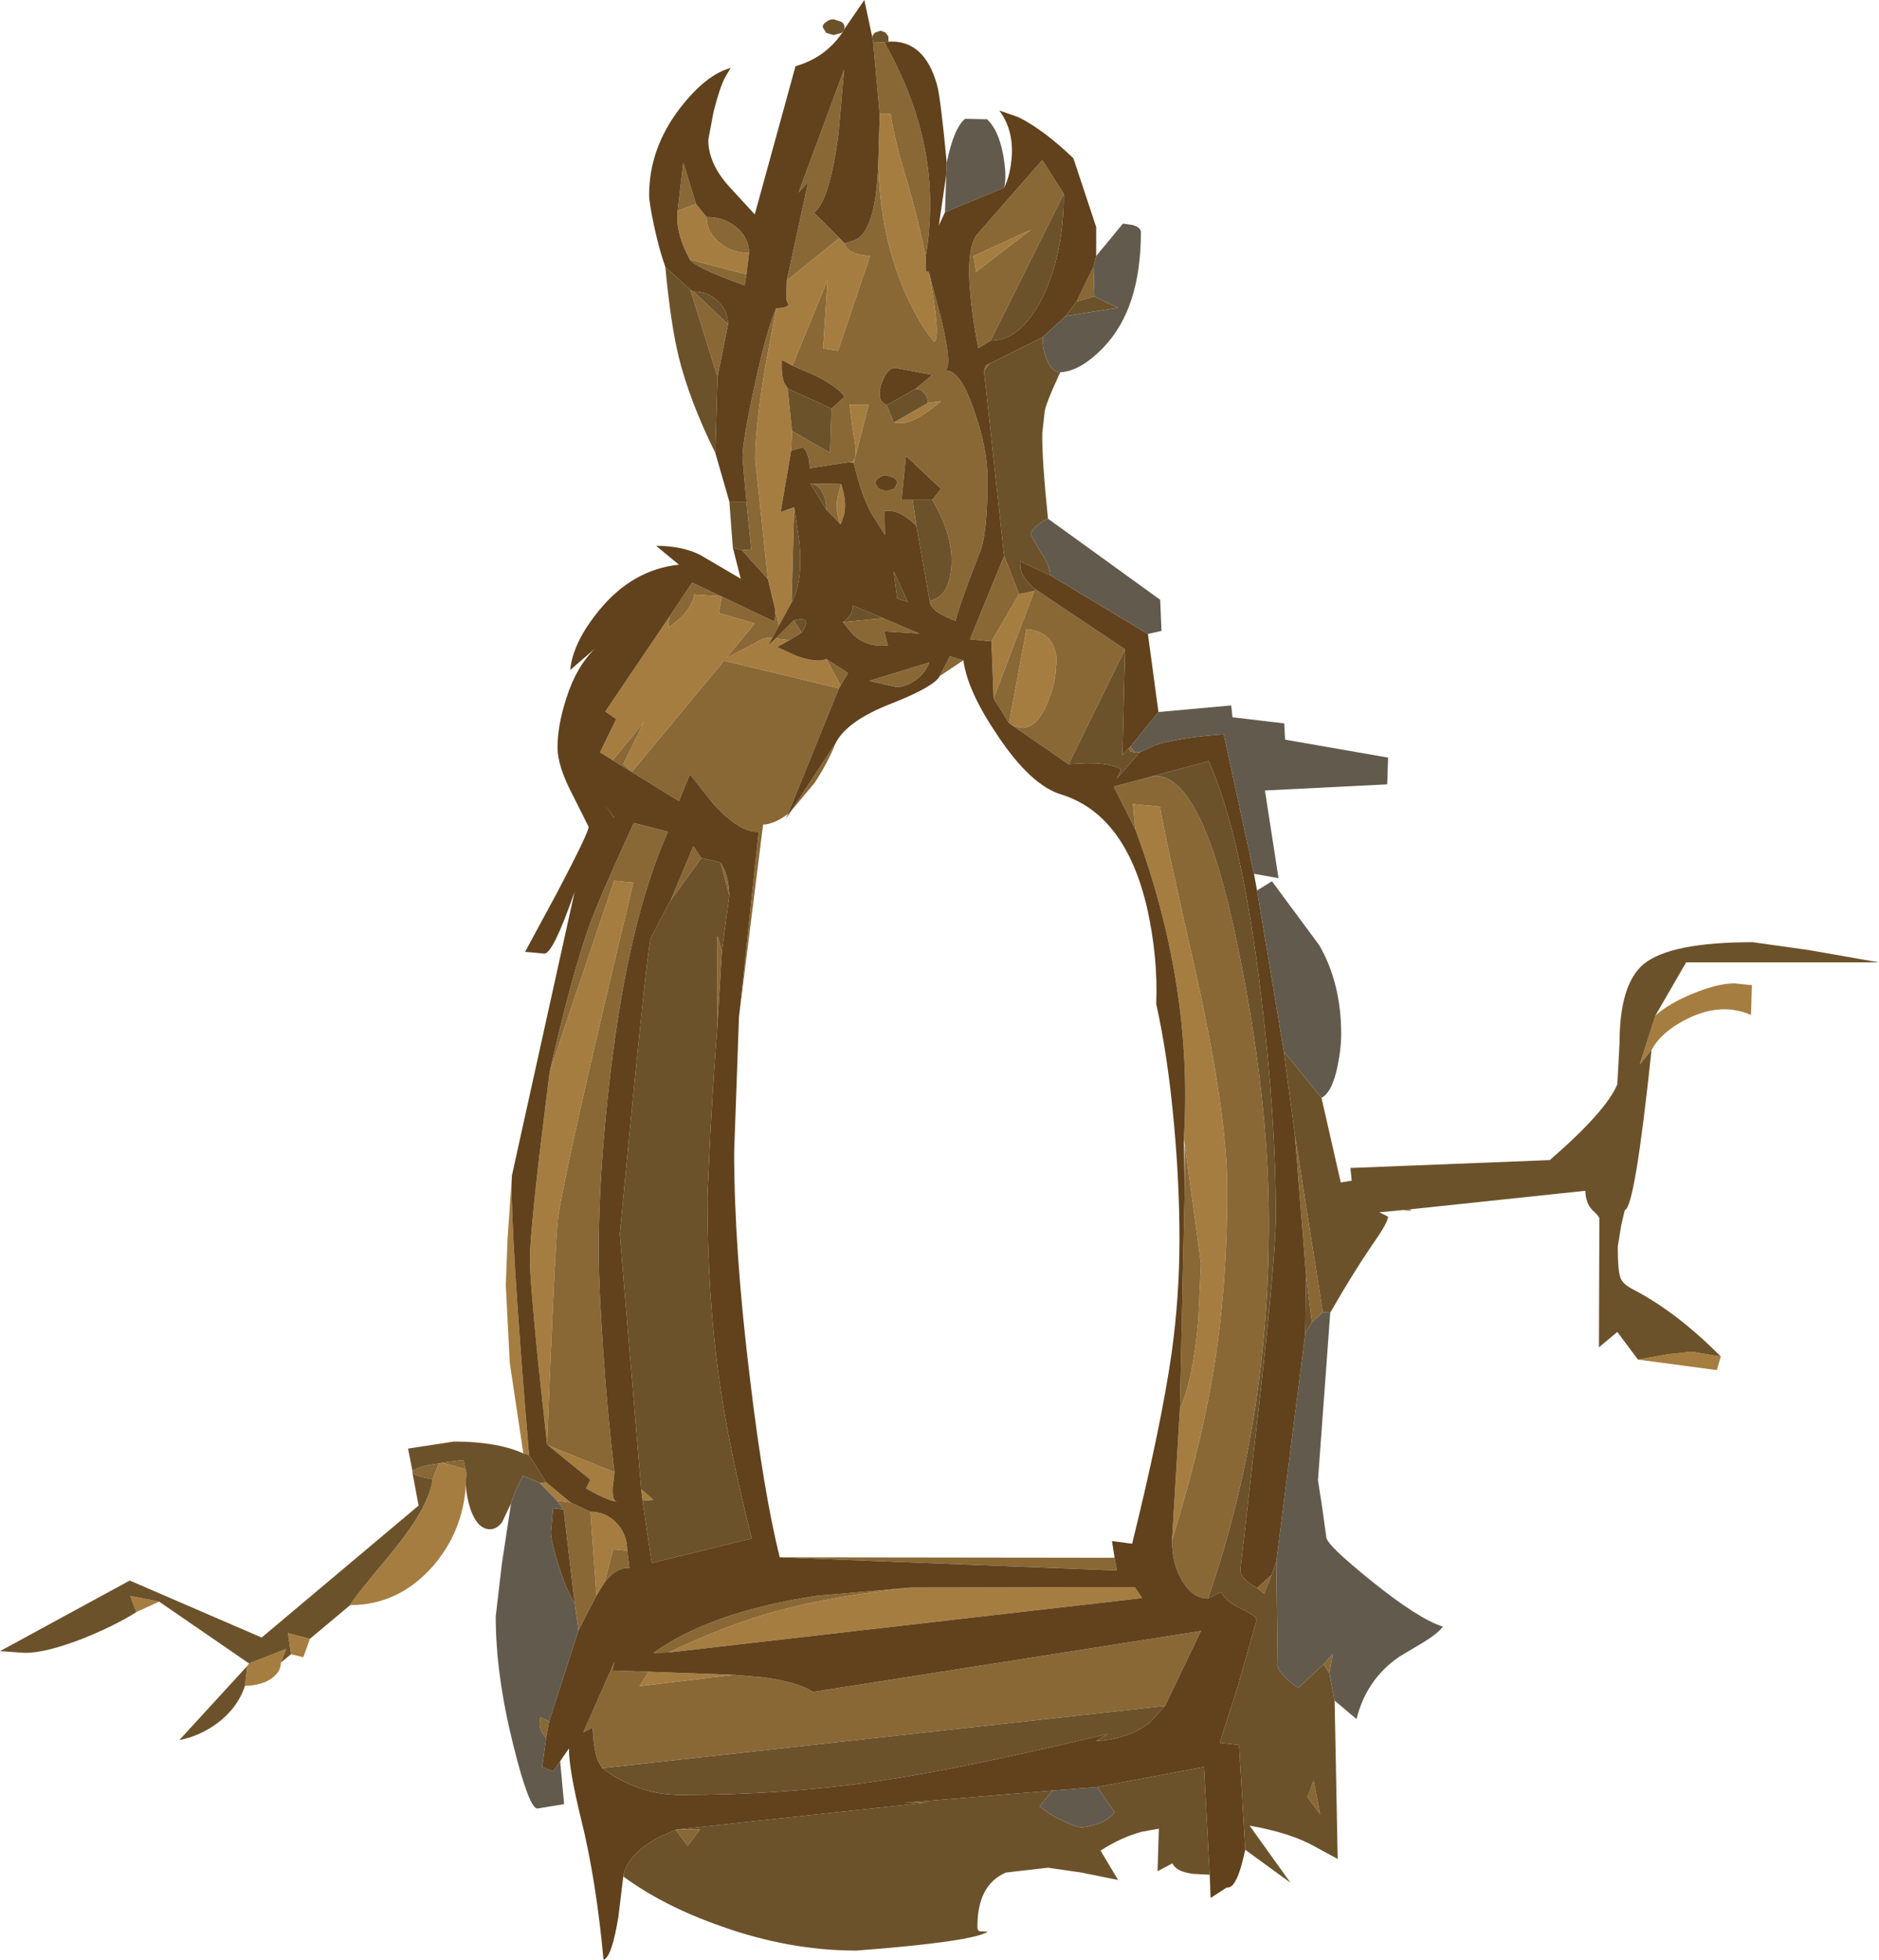 <?xml version="1.0" encoding="UTF-8" standalone="no"?>
<svg xmlns:ffdec="https://www.free-decompiler.com/flash" xmlns:xlink="http://www.w3.org/1999/xlink" ffdec:objectType="shape" height="223.5px" width="214.35px" xmlns="http://www.w3.org/2000/svg">
  <g transform="matrix(1.0, 0.0, 0.0, 1.0, -8.95, -13.35)">
    <path d="M197.8 129.15 Q199.4 127.75 202.1 126.65 204.9 125.5 206.8 125.5 L208.8 125.7 208.7 129.1 Q205.4 127.65 201.6 129.45 198.5 130.95 197.35 133.1 L196.0 134.75 197.8 129.15 M205.25 168.05 L204.8 169.6 195.8 168.4 199.15 167.8 201.9 167.5 205.25 168.05 M169.95 151.25 L169.8 151.45 168.95 151.35 169.95 151.25 M62.1 182.7 Q61.75 188.05 58.3 192.0 54.4 196.4 48.9 196.4 48.9 196.1 53.35 190.75 57.9 185.3 58.3 182.05 L59.0 180.25 59.4 180.15 62.05 180.9 62.15 181.35 62.1 182.35 62.1 182.7 M44.3 200.25 L43.55 202.35 42.15 202.0 41.8 199.6 44.3 200.25 M41.0 202.95 Q41.0 204.05 39.8 204.85 38.6 205.6 36.9 205.6 L37.15 203.35 37.35 203.05 41.6 201.4 41.0 202.95 M27.1 196.0 L24.5 197.2 23.8 195.35 27.1 196.0 M68.65 179.1 L67.1 168.75 66.65 159.9 66.85 154.65 67.35 147.4 Q67.1 153.05 69.3 179.3 L68.65 179.1 M114.55 42.65 L114.6 44.35 114.9 44.35 Q116.3 51.6 115.55 52.35 114.0 50.6 112.4 47.15 109.25 40.25 109.15 31.7 L109.3 26.35 110.55 26.35 Q111.0 29.25 112.1 32.95 113.5 37.45 114.55 42.65 M106.35 66.15 L105.85 66.05 Q107.0 66.15 106.3 62.85 L105.85 59.5 108.05 59.5 106.35 66.15 M99.2 64.75 L98.0 71.75 99.55 71.2 99.25 82.05 97.8 84.7 97.4 82.95 96.55 79.4 95.1 65.75 Q95.1 62.15 96.2 55.4 L97.5 48.5 Q98.65 48.5 98.9 48.1 L98.65 47.5 98.7 45.35 104.7 40.5 105.3 41.1 Q105.55 42.35 108.2 42.55 L104.55 53.35 102.85 53.1 103.35 45.3 99.35 55.05 98.15 54.4 Q98.05 56.05 98.4 57.0 L98.8 57.65 99.3 62.5 99.2 64.75 M97.05 86.1 L96.5 87.05 97.45 86.15 99.0 86.35 97.6 87.15 99.8 88.15 Q102.2 89.0 103.2 88.5 L104.85 91.5 104.65 91.85 91.55 88.7 81.05 101.35 80.05 100.5 82.4 95.7 78.85 100.05 77.4 99.15 79.25 95.35 78.0 94.5 85.3 83.7 85.2 84.95 86.55 83.85 Q87.95 82.5 88.15 81.15 L91.2 81.35 91.3 81.4 90.95 83.25 95.05 84.45 91.8 88.4 94.95 86.75 Q96.15 85.95 97.05 86.1 M88.35 36.6 L89.55 38.1 Q89.55 39.8 91.0 41.0 92.4 42.2 94.4 42.2 L94.1 44.65 87.65 42.95 Q85.95 39.85 86.25 37.4 L88.35 36.6 M120.3 44.35 L120.0 42.55 126.55 39.55 120.3 44.35 M114.8 59.3 L116.3 59.1 Q113.8 61.25 112.1 61.6 L110.9 61.55 114.8 59.3 M104.85 73.15 Q104.2 71.7 104.5 70.0 L104.9 68.55 Q105.55 70.5 105.25 72.0 L104.85 73.15 M122.05 86.5 L125.2 81.1 126.95 80.75 122.3 93.0 122.05 86.5 M124.05 95.8 L126.05 85.1 Q128.6 85.35 129.25 87.35 129.6 88.35 129.4 89.4 129.4 91.35 128.3 93.8 126.75 97.35 124.25 95.95 L124.05 95.8 M71.35 178.0 L70.3 168.3 Q69.4 159.25 69.4 156.9 69.4 154.55 70.45 145.35 L71.65 135.6 79.0 113.8 81.2 114.0 Q73.45 146.35 72.6 152.3 72.3 154.55 71.35 178.0 M79.05 181.25 L78.85 182.95 Q78.75 184.55 79.35 184.6 78.75 184.6 77.2 183.85 L75.8 183.1 76.3 182.1 71.5 178.2 79.05 181.25 M72.5 184.5 L70.5 182.45 71.25 182.4 74.05 184.7 72.5 184.5 M76.3 185.75 Q78.05 185.75 79.3 187.05 80.5 188.35 80.5 190.2 L78.9 190.05 77.95 193.75 77.0 195.3 76.3 185.75 M138.45 107.9 L138.2 105.05 141.3 105.35 Q141.35 106.55 145.2 123.55 148.95 140.15 148.95 149.05 148.95 160.35 147.3 170.15 145.85 178.65 142.65 189.0 L143.55 174.05 Q145.05 170.7 145.65 163.9 L145.95 157.45 144.1 143.85 144.0 143.25 Q145.1 125.8 138.45 107.9 M82.25 184.5 L82.1 183.2 83.5 184.4 82.25 184.5 M85.25 201.8 Q91.75 198.65 97.85 197.0 104.0 195.35 112.85 194.4 L138.4 194.35 139.25 195.6 85.25 201.8 M82.95 204.0 L92.65 204.35 81.9 205.65 82.95 204.0" fill="#a67d40" fill-rule="evenodd" stroke="none"/>
    <path d="M56.0 181.3 L56.0 181.1 Q57.0 180.45 59.0 180.25 L58.3 182.05 Q56.45 181.75 56.0 181.3 M156.65 142.65 L159.85 163.0 158.6 164.15 157.95 158.85 156.65 142.65 M121.95 52.2 L120.55 53.05 Q120.0 50.4 119.7 47.45 119.1 41.6 120.45 40.05 L127.85 31.6 130.3 35.45 121.95 52.2 M131.75 47.75 L133.7 43.75 133.8 47.15 131.75 47.75 M109.85 18.2 Q113.3 24.35 114.45 30.3 115.6 36.25 114.55 42.65 113.5 37.45 112.1 32.95 111.0 29.25 110.55 26.35 L109.3 26.35 108.55 18.15 109.85 18.2 M114.9 44.35 L116.3 49.65 Q117.6 55.05 116.8 55.6 118.5 55.5 120.1 60.25 121.6 64.55 121.6 67.9 121.6 74.05 120.8 76.15 118.5 82.0 117.95 84.15 115.05 83.1 115.0 81.85 117.1 81.5 117.45 78.3 117.85 74.65 115.3 70.35 L116.3 69.1 112.3 65.35 111.8 70.35 113.05 70.35 113.5 73.35 Q111.55 71.35 109.85 71.65 L109.9 74.35 108.45 72.05 Q107.3 70.15 106.35 66.15 L108.05 59.5 105.85 59.5 106.3 62.85 Q107.0 66.15 105.85 66.05 L101.3 66.75 Q101.3 65.1 100.55 64.35 L99.2 64.75 99.3 62.5 103.65 65.0 103.8 59.95 105.3 58.6 Q104.6 57.5 101.9 56.15 L99.35 55.05 103.35 45.3 102.85 53.1 104.55 53.35 108.2 42.55 Q105.55 42.35 105.3 41.1 L106.1 40.85 Q106.85 40.65 107.3 40.1 108.95 38.25 109.15 31.7 109.25 40.25 112.4 47.15 114.0 50.6 115.55 52.35 116.3 51.6 114.9 44.35 M97.8 84.7 L97.05 86.1 Q96.15 85.95 94.95 86.75 L91.8 88.4 95.05 84.45 90.95 83.25 91.3 81.4 97.3 84.25 97.4 82.95 97.8 84.7 M97.45 86.15 L99.5 84.1 100.4 85.5 99.0 86.35 97.45 86.15 M103.2 88.5 L105.7 90.1 104.85 91.5 103.2 88.5 M104.65 91.85 L98.85 106.15 Q97.4 107.3 96.0 107.4 L93.25 129.35 95.5 108.2 Q93.35 108.35 90.3 105.0 L87.65 101.65 86.4 104.7 78.85 100.05 82.4 95.7 80.05 100.5 81.05 101.35 91.55 88.7 104.65 91.85 M99.15 105.9 L104.3 98.05 Q103.4 100.3 101.9 102.6 L99.15 105.9 M116.15 90.45 L117.3 88.2 118.85 88.65 116.15 90.45 M136.1 191.0 L136.35 192.45 97.9 190.95 136.1 191.0 M85.3 83.7 L87.9 79.8 91.2 81.35 88.15 81.15 Q87.95 82.5 86.55 83.85 L85.2 84.95 85.3 83.7 M96.55 79.4 L93.6 76.1 94.65 76.0 94.1 70.55 93.65 65.6 Q93.65 63.7 94.95 57.7 96.3 51.3 97.5 48.5 L96.2 55.4 Q95.1 62.15 95.1 65.75 L96.55 79.4 M98.7 45.35 L101.15 34.1 100.05 35.3 105.25 21.25 104.6 28.6 Q103.6 36.25 101.8 37.6 L104.7 40.5 98.7 45.35 M86.25 37.4 L86.9 31.9 88.35 36.6 86.25 37.4 M89.55 38.1 Q91.55 38.1 93.0 39.3 94.4 40.5 94.4 42.2 92.4 42.2 91.0 41.0 89.55 39.8 89.55 38.1 M94.1 44.65 L93.9 45.9 Q88.2 43.85 87.65 42.95 L94.1 44.65 M87.7 46.4 L88.1 46.6 92.0 50.35 90.8 56.35 87.7 46.4 M120.3 44.35 L126.55 39.55 120.0 42.55 120.3 44.35 M113.4 57.7 L115.3 56.1 111.05 55.3 Q110.35 55.3 109.8 56.4 109.3 57.4 109.3 58.25 109.3 58.9 109.55 59.15 L110.1 59.55 110.9 61.55 112.1 61.6 Q113.8 61.25 116.3 59.1 L114.8 59.3 Q114.8 58.65 114.4 58.2 114.0 57.7 113.4 57.7 M121.2 55.65 L121.4 55.05 121.85 54.8 121.2 55.65 M110.05 67.55 Q109.55 67.55 109.2 67.85 108.8 68.1 108.8 68.45 L109.2 69.1 110.05 69.35 110.95 69.1 111.3 68.45 Q111.3 68.1 110.95 67.85 L110.05 67.55 M104.9 68.55 L104.5 70.0 Q104.2 71.7 104.85 73.15 L103.2 71.45 Q103.2 70.25 102.7 69.4 102.15 68.55 101.5 68.5 L104.9 68.55 M109.7 83.85 L113.8 85.6 109.8 85.35 110.25 86.95 Q108.05 87.25 106.35 85.8 L105.1 84.3 109.7 83.85 M108.1 91.0 L114.95 88.9 Q114.5 90.15 113.35 90.95 112.3 91.7 111.2 91.7 L108.1 91.0 M127.05 80.55 L137.3 87.4 130.85 100.5 124.25 95.95 Q126.75 97.35 128.3 93.8 129.4 91.35 129.4 89.4 129.6 88.35 129.25 87.35 128.6 85.35 126.05 85.1 L124.05 95.8 122.3 93.0 126.95 80.75 127.05 80.55 M137.7 98.7 L137.9 98.5 138.4 99.15 137.9 99.05 137.7 98.7 M125.2 81.1 L122.05 86.5 119.6 86.25 123.5 76.75 125.2 81.1 M79.0 106.6 L77.95 105.15 79.0 106.55 79.0 106.6 M71.65 135.6 Q74.2 124.35 76.3 118.6 77.35 115.7 81.25 107.2 L85.15 108.2 Q80.7 118.1 78.6 135.6 77.25 146.95 77.25 155.95 77.25 160.1 77.75 167.3 78.3 175.25 79.05 181.25 L71.5 178.2 71.35 178.0 Q72.3 154.55 72.6 152.3 73.45 146.35 81.2 114.0 L79.0 113.8 71.65 135.6 M73.25 185.5 L72.5 184.5 74.05 184.7 76.3 185.75 77.0 195.3 74.95 199.25 74.5 196.15 73.25 185.5 M80.5 190.2 L80.75 192.15 Q79.7 192.1 78.7 192.95 L77.95 193.75 78.9 190.05 80.5 190.2 M71.6 209.65 L71.25 211.55 Q70.5 210.75 70.5 209.9 L70.6 209.2 71.6 209.65 M62.05 180.9 L59.4 180.15 61.8 179.85 62.05 180.9 M138.45 107.9 L136.0 103.05 139.4 102.15 140.5 101.85 Q146.05 101.35 150.1 121.05 153.7 138.4 153.7 152.8 153.7 175.7 146.75 195.65 145.05 195.65 143.85 193.7 142.65 191.75 142.65 189.0 145.85 178.65 147.3 170.15 148.95 160.35 148.95 149.05 148.95 140.15 145.2 123.55 141.35 106.55 141.3 105.35 L138.2 105.05 138.45 107.9 M152.35 194.45 L154.0 192.95 153.15 195.1 152.35 194.45 M144.1 148.95 L144.1 143.85 145.95 157.45 145.65 163.9 Q145.05 170.7 143.55 174.05 L144.1 148.95 M85.45 116.05 L88.05 109.85 88.95 111.2 85.45 116.05 M91.15 111.7 L91.6 112.55 Q92.1 113.75 92.15 115.5 L91.15 111.7 M91.3 121.85 L90.75 130.95 90.8 120.1 91.3 121.85 M85.25 201.8 L83.5 201.85 Q89.95 197.2 102.05 195.35 L112.85 194.4 Q104.0 195.35 97.85 197.0 91.75 198.65 85.25 201.8 M160.6 204.15 L159.95 203.15 161.0 201.95 160.6 204.15 M92.65 204.35 L96.15 204.65 Q100.0 205.2 101.7 206.3 L145.95 199.35 141.85 207.9 77.65 215.0 77.15 214.15 Q76.65 212.8 76.55 210.35 L75.5 210.9 79.05 202.85 78.8 203.85 82.95 204.0 81.9 205.65 92.65 204.35 M158.1 218.3 L158.8 216.4 159.55 220.25 158.1 218.3 M86.1 222.0 L88.8 222.0 87.4 223.85 86.05 222.05 86.1 222.0" fill="#896835" fill-rule="evenodd" stroke="none"/>
    <path d="M160.7 163.05 L159.3 182.15 159.8 185.4 160.25 188.65 Q160.25 189.5 165.4 193.65 170.8 198.0 173.55 198.85 172.95 199.65 171.4 200.6 L168.55 202.3 Q164.8 204.9 163.7 209.4 L161.2 207.3 160.6 204.15 161.0 201.95 159.95 203.15 157.05 205.85 Q154.7 204.2 154.7 203.2 L154.55 191.4 157.85 165.4 158.6 164.15 159.85 163.0 160.7 163.05 M72.85 214.2 L73.3 219.1 70.25 219.6 Q69.3 219.6 67.5 212.35 65.5 204.35 65.5 197.7 L66.2 191.7 67.25 184.8 Q67.55 183.7 68.6 181.65 L70.5 182.45 72.5 184.5 73.25 185.5 72.05 185.35 71.8 188.05 Q71.8 189.1 72.65 191.85 73.6 194.8 74.5 196.15 L74.95 199.25 71.6 209.65 70.6 209.2 70.5 209.9 Q70.5 210.75 71.25 211.55 L70.8 214.85 72.05 215.35 72.85 214.2 M116.95 31.9 Q117.75 27.95 119.05 26.9 L121.55 26.95 Q122.8 28.1 123.35 30.8 123.85 33.45 123.5 34.75 L116.75 37.55 116.9 33.25 116.95 31.9 M134.0 42.55 L137.05 38.85 138.1 39.0 Q139.1 39.25 139.1 39.85 139.1 48.5 134.85 52.95 132.2 55.7 129.9 55.8 129.05 55.8 128.5 54.65 127.9 53.45 127.9 51.8 L130.5 49.4 136.45 48.45 133.8 47.15 133.7 43.75 134.0 42.55 M128.5 72.5 L141.3 81.75 141.45 85.3 139.9 85.65 128.75 78.95 Q128.7 77.7 127.6 76.2 L126.55 74.35 Q126.55 73.75 127.55 73.05 128.0 72.7 128.5 72.5 M141.1 94.55 L149.4 93.8 149.55 95.15 155.45 95.85 155.55 97.7 167.3 99.75 167.2 102.8 153.25 103.5 154.8 113.5 152.0 113.0 148.55 97.1 Q143.45 97.45 140.7 98.35 L138.95 99.15 138.4 99.15 137.9 98.5 141.1 94.55 M152.35 114.9 L154.05 113.85 159.45 121.15 Q161.95 125.5 161.95 131.3 161.95 132.9 161.55 134.85 160.95 137.9 159.7 138.55 L155.4 133.25 152.35 114.9 M134.1 217.15 L136.1 220.0 Q135.1 221.4 132.4 221.75 131.75 221.75 130.2 221.0 128.6 220.25 127.55 219.35 L129.0 217.55 134.1 217.15" fill="#625b4d" fill-rule="evenodd" stroke="none"/>
    <path d="M159.7 138.55 L161.9 148.2 163.15 148.0 163.0 146.55 185.75 145.65 Q192.2 140.05 193.45 137.0 L193.7 132.35 Q193.7 125.6 196.45 123.3 199.5 120.8 208.9 120.8 L215.3 121.7 223.3 123.1 201.3 123.1 197.8 129.15 196.0 134.75 197.35 133.1 Q195.45 151.15 194.3 151.35 L193.9 153.05 193.5 155.5 Q193.5 158.25 193.8 159.05 194.05 159.8 195.25 160.4 200.25 163.0 205.25 168.05 L201.9 167.5 199.15 167.8 195.8 168.4 193.45 165.25 191.35 167.0 191.4 152.35 Q191.4 152.05 190.6 151.35 189.85 150.6 189.8 149.15 L169.95 151.25 168.95 151.35 166.3 151.6 167.3 152.1 Q167.25 152.75 165.95 154.65 163.45 158.25 160.7 163.05 L159.85 163.0 156.65 142.65 155.4 133.25 159.7 138.55 M161.2 207.3 L161.55 225.35 159.05 224.0 Q156.3 222.4 151.5 221.55 L156.15 228.05 151.0 224.3 150.3 212.35 148.1 212.1 150.2 205.5 152.3 198.1 Q152.3 197.65 150.6 196.85 148.7 195.95 148.25 194.9 L146.75 195.65 Q153.7 175.7 153.7 152.8 153.7 138.4 150.1 121.05 146.05 101.35 140.5 101.85 L146.85 100.15 Q150.7 108.9 152.85 127.2 154.5 141.1 154.5 151.85 154.5 156.75 152.5 174.3 L150.45 192.35 Q150.45 193.0 151.1 193.55 151.3 193.8 152.35 194.45 L153.15 195.1 154.0 192.95 154.55 191.4 154.7 203.2 Q154.7 204.2 157.05 205.85 L159.95 203.15 160.6 204.15 161.2 207.3 M146.95 227.15 L145.05 227.05 Q143.1 226.8 142.7 225.85 L141.0 226.75 141.15 221.9 139.2 222.25 Q136.8 222.9 134.5 224.4 L136.5 227.75 132.3 226.9 128.5 226.35 123.7 226.9 Q120.45 228.3 120.45 233.05 120.45 233.65 120.85 233.6 L121.65 233.65 Q119.8 234.8 106.65 235.8 98.95 235.8 91.15 233.0 84.7 230.75 80.05 227.35 80.1 226.55 80.9 225.45 82.45 223.35 86.05 222.05 L87.4 223.85 88.8 222.0 86.1 222.0 114.8 218.9 112.1 218.95 129.0 217.55 127.55 219.35 Q128.6 220.25 130.2 221.0 131.75 221.75 132.4 221.75 135.1 221.4 136.1 220.0 L134.1 217.15 146.3 214.85 146.95 227.15 M67.25 184.8 L66.25 186.9 Q65.65 187.75 64.85 187.75 63.4 187.75 62.6 185.4 62.15 184.0 62.1 182.7 L62.1 182.35 62.15 181.35 62.05 180.9 61.8 179.85 59.4 180.15 59.0 180.25 Q57.0 180.45 56.0 181.1 L55.5 178.55 60.75 177.75 Q65.65 177.75 68.65 179.1 L69.3 179.3 71.25 182.4 70.5 182.45 68.6 181.65 Q67.55 183.7 67.25 184.8 M48.9 196.4 L44.3 200.25 41.8 199.6 42.15 202.0 41.0 202.95 41.6 201.4 37.35 203.05 27.1 196.0 23.8 195.35 24.5 197.2 Q22.15 198.7 18.45 200.2 14.2 201.85 11.8 201.85 L8.95 201.65 23.75 193.6 38.8 200.1 56.7 185.05 56.0 181.3 Q56.45 181.75 58.3 182.05 57.9 185.3 53.35 190.75 48.9 196.1 48.9 196.4 M36.9 205.6 Q36.05 208.15 33.7 209.9 31.7 211.35 29.4 211.8 L37.15 203.35 36.9 205.6 M92.55 75.8 L92.15 70.55 94.1 70.55 94.65 76.0 93.6 76.1 92.55 75.8 M90.55 65.0 Q87.6 59.05 86.35 53.95 85.45 50.2 84.85 43.8 L87.7 46.4 90.8 56.35 90.55 65.0 M105.15 16.9 L104.95 17.1 104.05 17.35 103.2 17.1 102.8 16.45 Q102.8 16.1 103.2 15.85 103.55 15.55 104.05 15.55 L104.95 15.85 Q105.3 16.1 105.3 16.45 L105.25 16.7 105.15 16.9 M108.45 17.55 Q108.55 17.25 108.8 17.05 L109.4 16.85 109.95 17.05 110.3 17.5 110.3 18.1 109.85 18.2 108.55 18.15 108.45 17.55 M129.9 55.8 L129.0 57.8 Q128.1 59.9 128.1 60.5 L127.85 62.75 Q127.8 65.7 128.5 72.5 128.0 72.7 127.55 73.05 126.55 73.75 126.55 74.35 L127.6 76.2 Q128.7 77.7 128.75 78.95 L125.3 77.35 125.35 78.25 Q125.7 79.4 127.05 80.55 L126.95 80.75 125.2 81.1 123.5 76.75 121.2 55.65 121.85 54.8 127.9 51.8 Q127.9 53.45 128.5 54.65 129.05 55.8 129.9 55.8 M130.3 35.45 Q130.3 42.4 127.85 47.3 125.4 52.2 121.95 52.2 L130.3 35.45 M131.75 47.75 L133.8 47.15 136.45 48.45 130.5 49.4 131.75 47.75 M115.0 81.85 L113.5 73.35 113.05 70.35 115.3 70.35 Q117.85 74.65 117.45 78.3 117.1 81.5 115.0 81.85 M99.55 71.2 L100.15 75.25 Q100.55 79.75 99.25 82.05 L99.55 71.2 M99.5 84.1 L100.25 83.95 100.75 84.0 Q101.15 84.4 100.4 85.5 L99.5 84.1 M92.0 50.35 L88.1 46.6 Q89.7 46.6 90.85 47.7 92.0 48.8 92.0 50.35 M113.4 57.7 Q114.0 57.7 114.4 58.2 114.8 58.65 114.8 59.3 L110.9 61.55 110.1 59.55 113.4 57.7 M98.8 57.65 L103.8 59.95 103.65 65.0 99.3 62.5 98.8 57.65 M101.5 68.5 Q102.15 68.55 102.7 69.4 103.2 70.25 103.2 71.45 L101.4 68.5 101.5 68.5 M110.9 78.5 L112.5 82.0 111.3 81.6 110.9 78.5 M105.1 84.3 Q106.25 83.55 106.25 82.4 L109.7 83.85 105.1 84.3 M137.3 87.4 L137.0 99.45 137.7 98.7 137.9 99.05 138.4 99.15 138.95 99.15 136.35 102.15 136.85 101.1 Q135.3 100.1 130.85 100.5 L137.3 87.4 M157.85 165.4 L157.95 158.85 158.6 164.15 157.85 165.4 M88.95 111.2 L91.15 111.7 92.15 115.5 91.3 121.85 90.8 120.1 90.75 130.95 Q90.4 135.1 90.0 142.35 L89.65 149.8 Q89.65 161.2 91.0 170.7 92.05 178.25 94.7 188.8 L83.3 191.6 82.25 184.5 83.5 184.4 82.1 183.2 79.65 154.1 Q82.55 123.75 83.15 120.4 L85.2 116.45 85.45 116.05 88.95 111.2 M141.85 207.9 L140.1 209.8 Q137.65 211.7 134.0 211.9 L135.3 211.1 Q118.75 215.05 109.25 216.45 98.5 218.05 86.65 218.05 81.7 218.05 77.65 215.0 L141.85 207.9 M158.1 218.3 L159.55 220.25 158.8 216.4 158.1 218.3" fill="#6c522b" fill-rule="evenodd" stroke="none"/>
    <path d="M151.0 224.3 Q150.05 228.85 148.9 228.6 L147.05 229.8 146.95 227.15 146.3 214.85 134.1 217.15 129.0 217.55 112.1 218.95 114.8 218.9 86.1 222.0 86.05 222.05 Q82.45 223.35 80.9 225.45 80.1 226.55 80.05 227.35 L79.5 231.9 Q78.75 236.55 77.8 236.85 76.95 227.7 75.25 220.85 73.85 215.15 73.85 212.75 L72.85 214.2 72.05 215.35 70.8 214.85 71.25 211.55 71.6 209.65 74.95 199.25 77.0 195.3 77.95 193.75 78.7 192.95 Q79.7 192.1 80.75 192.15 L80.5 190.2 Q80.5 188.35 79.3 187.05 78.05 185.75 76.3 185.75 L74.05 184.7 71.25 182.4 69.3 179.3 Q67.1 153.05 67.35 147.4 L74.5 115.05 Q72.05 122.1 71.05 122.1 L68.85 121.9 72.5 115.15 Q76.1 108.3 76.1 107.65 L74.35 104.15 Q72.55 100.75 72.55 98.6 72.55 96.1 73.55 93.0 74.7 89.35 76.85 87.3 L74.0 89.75 Q74.3 86.6 77.3 82.95 81.1 78.3 86.4 77.75 L83.8 75.6 Q86.8 75.6 88.85 76.65 L93.45 79.35 92.55 75.8 93.6 76.1 96.55 79.4 97.4 82.95 97.3 84.25 91.3 81.4 91.2 81.35 87.9 79.8 85.3 83.7 78.0 94.5 79.25 95.35 77.4 99.15 78.85 100.05 86.4 104.7 87.65 101.65 90.3 105.0 Q93.35 108.35 95.5 108.2 L93.25 129.35 92.7 144.7 Q92.7 155.85 94.5 170.55 96.05 183.55 97.9 190.95 L136.35 192.45 136.1 191.0 135.8 189.1 138.1 189.4 Q141.4 176.05 142.6 167.7 143.5 161.25 143.5 154.65 143.5 148.45 142.9 141.8 142.2 133.9 140.85 127.85 141.05 122.55 139.85 117.1 137.4 106.25 130.0 103.95 126.55 102.9 122.8 97.3 119.3 92.15 118.85 88.65 L117.3 88.2 116.15 90.45 Q115.55 91.65 110.6 93.6 105.6 95.55 104.3 98.05 L99.15 105.9 98.6 106.7 98.85 106.15 104.65 91.85 104.85 91.5 105.7 90.1 103.2 88.5 Q102.2 89.0 99.8 88.15 L97.6 87.15 99.0 86.35 100.4 85.5 Q101.15 84.4 100.75 84.0 L100.25 83.95 99.5 84.1 97.45 86.15 96.5 87.05 97.05 86.1 97.8 84.7 99.25 82.05 Q100.55 79.75 100.15 75.25 L99.55 71.2 98.0 71.75 99.2 64.75 100.55 64.35 Q101.3 65.1 101.3 66.75 L105.85 66.05 106.35 66.15 Q107.3 70.15 108.45 72.05 L109.9 74.35 109.85 71.65 Q111.55 71.35 113.5 73.35 L115.0 81.85 Q115.05 83.1 117.95 84.15 118.5 82.0 120.8 76.15 121.6 74.05 121.6 67.9 121.6 64.55 120.1 60.25 118.5 55.5 116.8 55.6 117.6 55.05 116.3 49.65 L114.9 44.35 114.6 44.35 114.55 42.65 Q115.6 36.25 114.45 30.3 113.3 24.35 109.85 18.2 L110.3 18.1 Q114.4 17.85 115.85 23.05 116.25 24.5 116.95 31.9 L116.9 33.25 116.05 39.05 116.75 37.55 123.5 34.75 Q124.1 33.55 124.3 31.85 124.75 28.4 122.95 25.95 L125.1 26.7 Q127.95 28.1 131.4 31.4 L134.0 39.25 134.0 42.55 133.7 43.75 131.75 47.75 130.5 49.4 127.9 51.8 121.85 54.8 121.4 55.05 121.2 55.65 123.5 76.75 119.6 86.25 122.05 86.5 122.3 93.0 124.05 95.8 124.25 95.95 130.85 100.5 Q135.3 100.1 136.85 101.1 L136.35 102.15 138.95 99.15 140.7 98.35 Q143.45 97.45 148.55 97.1 L152.0 113.0 152.35 114.9 155.4 133.25 156.65 142.65 157.95 158.85 157.85 165.4 154.55 191.4 154.0 192.95 152.35 194.45 Q151.3 193.8 151.1 193.55 150.45 193.0 150.45 192.35 L152.5 174.3 Q154.5 156.75 154.5 151.85 154.5 141.1 152.85 127.2 150.7 108.9 146.85 100.15 L140.5 101.85 139.4 102.15 136.0 103.05 138.45 107.9 Q145.1 125.8 144.0 143.25 L144.1 148.95 143.55 174.05 142.65 189.0 Q142.65 191.75 143.85 193.7 145.05 195.65 146.75 195.65 L148.25 194.9 Q148.7 195.95 150.6 196.85 152.3 197.65 152.3 198.1 L150.2 205.5 148.1 212.1 150.3 212.35 151.0 224.3 M92.15 70.55 L90.55 65.0 90.8 56.35 92.0 50.35 Q92.0 48.8 90.85 47.7 89.7 46.6 88.1 46.6 L87.7 46.4 84.85 43.8 Q84.15 41.85 83.55 39.05 83.0 36.45 83.0 35.6 83.0 30.25 86.55 25.65 89.5 21.85 92.3 21.1 L91.65 22.2 Q91.05 23.35 90.35 26.1 L89.75 29.3 Q89.75 32.0 92.15 34.65 L95.05 37.8 99.7 20.9 Q103.2 19.9 105.15 16.9 L105.25 16.7 107.55 13.35 108.45 17.55 108.55 18.15 109.3 26.35 109.15 31.7 Q108.95 38.25 107.3 40.1 106.85 40.65 106.1 40.85 L105.3 41.1 104.7 40.5 101.8 37.6 Q103.6 36.25 104.6 28.6 L105.25 21.25 100.05 35.3 101.15 34.1 98.7 45.35 98.65 47.5 98.9 48.1 Q98.65 48.5 97.5 48.5 96.3 51.3 94.95 57.7 93.65 63.7 93.65 65.6 L94.1 70.55 92.15 70.55 M139.9 85.65 L141.1 94.55 137.9 98.5 137.7 98.7 137.0 99.45 137.3 87.4 127.05 80.55 Q125.7 79.4 125.35 78.25 L125.3 77.35 128.75 78.95 139.9 85.65 M130.3 35.45 L127.85 31.6 120.45 40.05 Q119.1 41.6 119.7 47.45 120.0 50.4 120.55 53.05 L121.95 52.2 Q125.4 52.2 127.85 47.3 130.3 42.4 130.3 35.45 M88.35 36.6 L86.9 31.9 86.25 37.4 Q85.95 39.85 87.65 42.95 88.2 43.85 93.9 45.9 L94.1 44.65 94.4 42.2 Q94.4 40.5 93.0 39.3 91.55 38.1 89.55 38.1 L88.35 36.6 M110.1 59.55 L109.55 59.15 Q109.3 58.9 109.3 58.25 109.3 57.4 109.8 56.4 110.35 55.3 111.05 55.3 L115.3 56.1 113.4 57.7 110.1 59.55 M99.35 55.05 L101.9 56.15 Q104.6 57.5 105.3 58.6 L103.8 59.95 98.8 57.65 98.4 57.0 Q98.05 56.05 98.15 54.4 L99.35 55.05 M110.05 67.55 L110.95 67.85 Q111.3 68.1 111.3 68.45 L110.95 69.1 110.05 69.35 109.2 69.1 108.8 68.45 Q108.8 68.1 109.2 67.85 109.55 67.55 110.05 67.55 M104.85 73.15 L105.25 72.0 Q105.55 70.5 104.9 68.55 L101.5 68.5 101.4 68.5 103.2 71.45 104.85 73.15 M115.3 70.35 L113.05 70.35 111.8 70.35 112.3 65.35 116.3 69.1 115.3 70.35 M109.7 83.85 L106.25 82.4 Q106.25 83.55 105.1 84.3 L106.35 85.8 Q108.05 87.25 110.25 86.95 L109.8 85.35 113.8 85.6 109.7 83.85 M110.9 78.5 L111.3 81.6 112.5 82.0 110.9 78.5 M108.1 91.0 L111.2 91.7 Q112.3 91.7 113.35 90.95 114.5 90.15 114.95 88.9 L108.1 91.0 M79.0 106.6 L79.0 106.55 77.95 105.15 79.0 106.6 M71.65 135.6 L70.45 145.35 Q69.4 154.55 69.4 156.9 69.4 159.25 70.3 168.3 L71.35 178.0 71.5 178.2 76.3 182.1 75.8 183.1 77.2 183.85 Q78.75 184.6 79.35 184.6 78.75 184.55 78.85 182.95 L79.05 181.25 Q78.3 175.25 77.75 167.3 77.25 160.1 77.25 155.95 77.25 146.95 78.6 135.6 80.7 118.1 85.15 108.2 L81.25 107.2 Q77.35 115.7 76.3 118.6 74.2 124.35 71.65 135.6 M74.5 196.15 Q73.6 194.8 72.65 191.85 71.8 189.1 71.8 188.05 L72.05 185.35 73.25 185.5 74.5 196.15 M88.95 111.2 L88.05 109.85 85.45 116.05 85.2 116.45 83.15 120.4 Q82.55 123.75 79.65 154.1 L82.1 183.2 82.25 184.5 83.3 191.6 94.7 188.8 Q92.05 178.25 91.0 170.7 89.65 161.2 89.65 149.8 L90.0 142.35 Q90.4 135.1 90.75 130.95 L91.3 121.85 92.15 115.5 Q92.1 113.75 91.6 112.55 L91.15 111.7 88.95 111.2 M112.85 194.4 L102.05 195.35 Q89.95 197.2 83.5 201.85 L85.25 201.8 139.25 195.6 138.4 194.35 112.85 194.4 M141.85 207.9 L145.95 199.35 101.7 206.3 Q100.0 205.2 96.15 204.65 L92.65 204.35 82.95 204.0 78.8 203.85 79.05 202.85 75.5 210.9 76.55 210.35 Q76.65 212.8 77.15 214.15 L77.65 215.0 Q81.7 218.05 86.65 218.05 98.5 218.05 109.25 216.45 118.75 215.05 135.3 211.1 L134.0 211.9 Q137.65 211.7 140.1 209.8 L141.85 207.9" fill="#61421d" fill-rule="evenodd" stroke="none"/>
  </g>
</svg>
